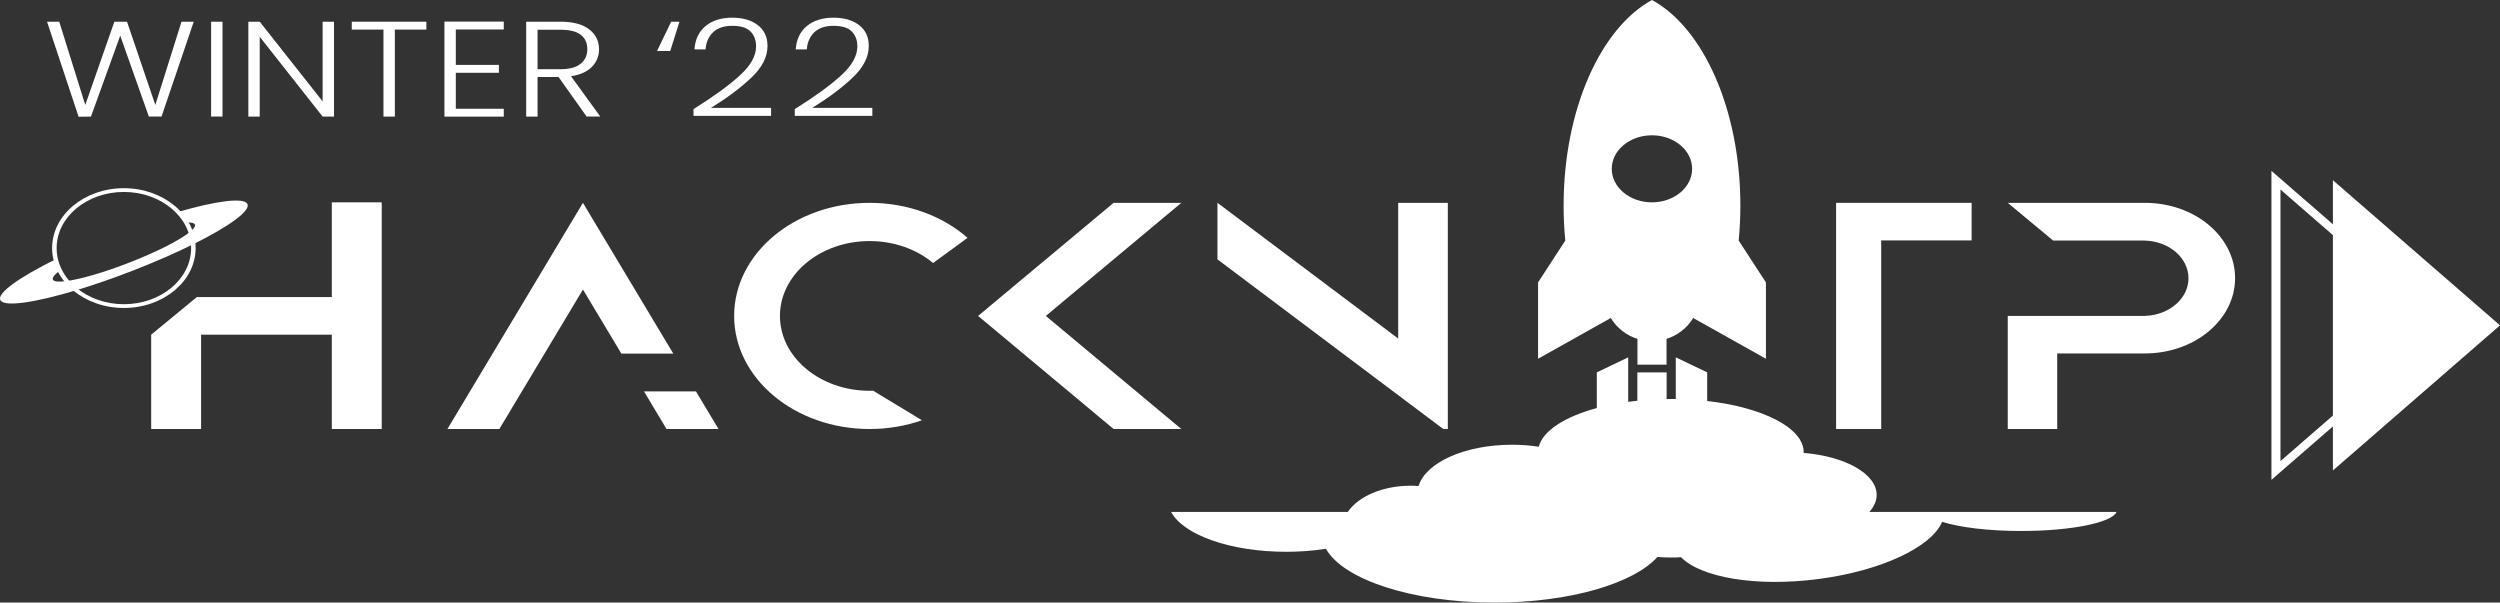 <svg xmlns="http://www.w3.org/2000/svg" width="390" height="94" fill="none" viewBox="0 0 390 94"><rect x="0" y="0" width="390" height="94" fill="#333333" stroke="none"/><path fill="#fff" d="M51.764 31.567V46.339H31.369H30.713L23.584 52.207V66.926H31.369V52.207H51.764V66.926H59.549V31.567H51.764Z"/><path fill="#fff" d="M90.939 31.643L69.797 66.926H77.899L90.939 45.168L96.934 55.165H105.036L90.939 31.643Z"/><path fill="#fff" d="M108.572 61.058H100.463L103.978 66.927H112.087L108.572 61.058Z"/><path fill="#fff" d="M135.662 37.606C139.53 37.606 143.031 38.917 145.561 41.034L150.936 37.106C147.104 33.737 141.672 31.643 135.662 31.643C123.989 31.643 114.527 39.541 114.527 49.285C114.527 59.029 123.989 66.926 135.662 66.926C138.558 66.926 141.313 66.438 143.821 65.562L136.219 60.952C136.036 60.958 135.853 60.964 135.662 60.964C127.934 60.964 121.671 55.736 121.671 49.285C121.671 42.834 127.934 37.606 135.662 37.606Z"/><path fill="#fff" d="M184.286 31.643H173.719L152.584 49.285L173.719 66.926H184.286L163.151 49.285L184.286 31.643Z"/><path fill="#fff" d="M307.572 31.643H293.468H287.803H286.43V66.926H293.468V37.506H307.572V31.643Z"/><path fill="#fff" d="M334.605 31.643H320.254H313.209L320.254 37.5V37.524H334.598V37.53C338.374 37.636 341.403 40.223 341.403 43.404C341.403 46.58 338.374 49.173 334.598 49.279V49.285H320.923H315.358H313.209V66.926H320.923V55.136H334.598C342.375 55.136 348.674 49.879 348.674 43.387C348.674 36.9 342.382 31.643 334.605 31.643Z"/><path fill="#fff" d="M390 50.755L363.934 28.115V73.395L390 50.755Z"/><path fill="#fff" d="M354.344 74.853V26.657L382.094 50.755L354.344 74.853ZM355.753 29.573V71.931L380.136 50.755L355.753 29.573Z"/><path fill="#fff" d="M218.118 31.643V52.813L189.924 31.643V40.464L225.149 66.926H225.86V31.643H218.118Z"/><path fill="#fff" d="M19.325 48.044C13.154 48.044 8.131 43.851 8.131 38.7C8.131 33.549 13.154 29.356 19.325 29.356C25.497 29.356 30.52 33.549 30.52 38.7C30.52 43.851 25.497 48.044 19.325 48.044ZM19.325 29.944C13.541 29.944 8.835 33.872 8.835 38.7C8.835 43.528 13.541 47.456 19.325 47.456C25.109 47.456 29.815 43.528 29.815 38.7C29.815 33.872 25.109 29.944 19.325 29.944Z"/><path fill="#fff" d="M38.581 31.802C38.003 30.767 33.713 31.343 27.795 33.054C28.288 33.566 28.711 34.119 29.056 34.713C29.789 34.672 30.254 34.766 30.388 35.001C30.529 35.248 30.282 35.63 29.718 36.106C28.253 37.347 24.653 39.217 20.236 40.94C16.27 42.493 12.62 43.539 10.408 43.839C9.21 44.004 8.435 43.951 8.259 43.633C8.09 43.334 8.492 42.834 9.337 42.21C9.048 41.652 8.83 41.058 8.689 40.446C2.99 43.257 -0.533 45.762 0.066 46.833C0.679 47.926 5.441 47.221 11.887 45.28C14.649 44.445 17.721 43.386 20.905 42.146C24.336 40.805 27.485 39.417 30.141 38.1C35.735 35.324 39.173 32.86 38.581 31.802Z"/><path fill="#fff" d="M255.449 52.866H255.442V56.888H257.71H259.979V52.866H259.964C261.726 52.319 263.212 51.143 264.135 49.608L275.485 55.965V44.057L271.236 37.53C271.406 35.76 271.497 33.937 271.497 32.084C271.497 17.077 265.706 4.357 257.71 0C249.714 4.357 243.923 17.077 243.923 32.084C243.923 33.937 244.015 35.754 244.184 37.53L239.936 44.057V55.965L251.285 49.608C252.208 51.143 253.687 52.319 255.449 52.866ZM257.703 21.105C261.162 21.105 263.973 23.446 263.973 26.339C263.973 29.226 261.162 31.567 257.703 31.567C254.244 31.567 251.433 29.226 251.433 26.339C251.433 23.446 254.244 21.105 257.703 21.105Z"/><path fill="#fff" d="M303.278 79.863H300.431H291.618C292.351 79.046 292.759 78.152 292.759 77.205C292.759 73.906 287.828 71.178 281.368 70.654C281.368 70.619 281.375 70.59 281.375 70.554C281.375 66.75 275.006 63.545 266.319 62.557V58.088L261.423 55.747V58.088V62.251C261.17 62.245 260.916 62.245 260.655 62.245C260.43 62.245 260.211 62.251 259.993 62.251V58.093H257.711H255.428V62.516C254.942 62.569 254.463 62.621 253.998 62.686V58.093V55.747L249.102 58.088V63.657C244.135 64.997 240.697 67.179 240.049 69.69C238.731 69.49 237.336 69.378 235.885 69.378C228.495 69.378 222.394 72.171 221.302 75.817C220.9 75.788 220.492 75.77 220.076 75.77C215.666 75.77 211.876 77.458 210.262 79.863H182.695C184.597 83.427 191.903 86.079 200.625 86.079C202.809 86.079 204.901 85.914 206.846 85.609C209.523 90.407 220.287 94 233.166 94C244.875 94 254.836 91.03 258.563 86.885C259.246 86.938 259.937 86.973 260.655 86.973C261.191 86.973 261.719 86.955 262.24 86.926C265.354 90.101 273.999 91.601 283.7 90.325C293.57 89.037 301.354 85.291 302.968 81.404C305.659 82.268 310.182 82.833 315.31 82.833C323.102 82.833 329.492 81.527 330.182 79.863H303.278Z"/><path fill="#fff" d="M30.224 3.386L25.201 18.182H23.221L18.755 5.568L14.19 18.188L12.259 18.211L7.342 3.392H9.244L13.302 16.37L17.839 3.392H19.819L24.229 16.37L28.315 3.392H30.224V3.386Z"/><path fill="#fff" d="M34.711 3.386V18.182H32.935V3.386H34.711Z"/><path fill="#fff" d="M52.106 18.188H50.331L40.517 5.738V18.188H38.742V3.386H40.517L50.331 15.818V3.386H52.106V18.188Z"/><path fill="#fff" d="M66.513 3.386V4.615H61.596V18.188H59.821V4.615H54.875V3.386H66.513Z"/><path fill="#fff" d="M71.107 4.598V10.125H77.828V11.354H71.107V16.965H78.589V18.194H69.332V3.369H78.589V4.598H71.107Z"/><path fill="#fff" d="M91.517 18.188L87.128 12.007H83.859V18.188H82.084V3.386H87.41C89.39 3.386 90.89 3.78 91.912 4.574C92.933 5.362 93.448 6.403 93.448 7.685C93.448 8.755 93.081 9.673 92.341 10.425C91.609 11.178 90.517 11.672 89.08 11.895L93.645 18.182H91.517V18.188ZM83.859 10.796H87.438C88.826 10.796 89.869 10.513 90.573 9.949C91.278 9.384 91.623 8.632 91.623 7.685C91.623 6.709 91.285 5.962 90.608 5.433C89.932 4.903 88.868 4.639 87.41 4.639H83.859V10.796Z"/><path fill="#fff" d="M104.553 7.961H102.496L104.701 3.386H105.997L104.553 7.961Z"/><path fill="#fff" d="M115.398 11.784C117.096 10.238 117.949 8.727 117.949 7.245C117.949 6.268 117.66 5.492 117.075 4.904C116.49 4.316 115.539 4.028 114.222 4.028C112.94 4.028 111.946 4.363 111.242 5.034C110.537 5.704 110.15 6.598 110.065 7.709H108.339C108.438 6.145 109.023 4.928 110.079 4.057C111.136 3.187 112.517 2.758 114.229 2.758C115.87 2.758 117.195 3.14 118.209 3.91C119.224 4.681 119.731 5.769 119.731 7.18C119.731 8.885 118.879 10.544 117.181 12.143C115.483 13.743 113.391 15.307 110.904 16.83H120.288V18.077H108.191V17.018C111.291 15.078 113.701 13.331 115.398 11.784Z"/><path fill="#fff" d="M131.195 11.784C132.893 10.238 133.746 8.727 133.746 7.245C133.746 6.268 133.457 5.492 132.872 4.904C132.287 4.316 131.336 4.028 130.019 4.028C128.737 4.028 127.743 4.363 127.039 5.034C126.334 5.704 125.947 6.598 125.862 7.709H124.136C124.235 6.145 124.82 4.928 125.876 4.057C126.933 3.187 128.314 2.758 130.026 2.758C131.667 2.758 132.992 3.14 134.006 3.91C135.021 4.681 135.528 5.769 135.528 7.18C135.528 8.885 134.676 10.544 132.978 12.143C131.28 13.743 129.187 15.307 126.701 16.83H136.085V18.077H123.988V17.018C127.088 15.078 129.497 13.331 131.195 11.784Z"/></svg>